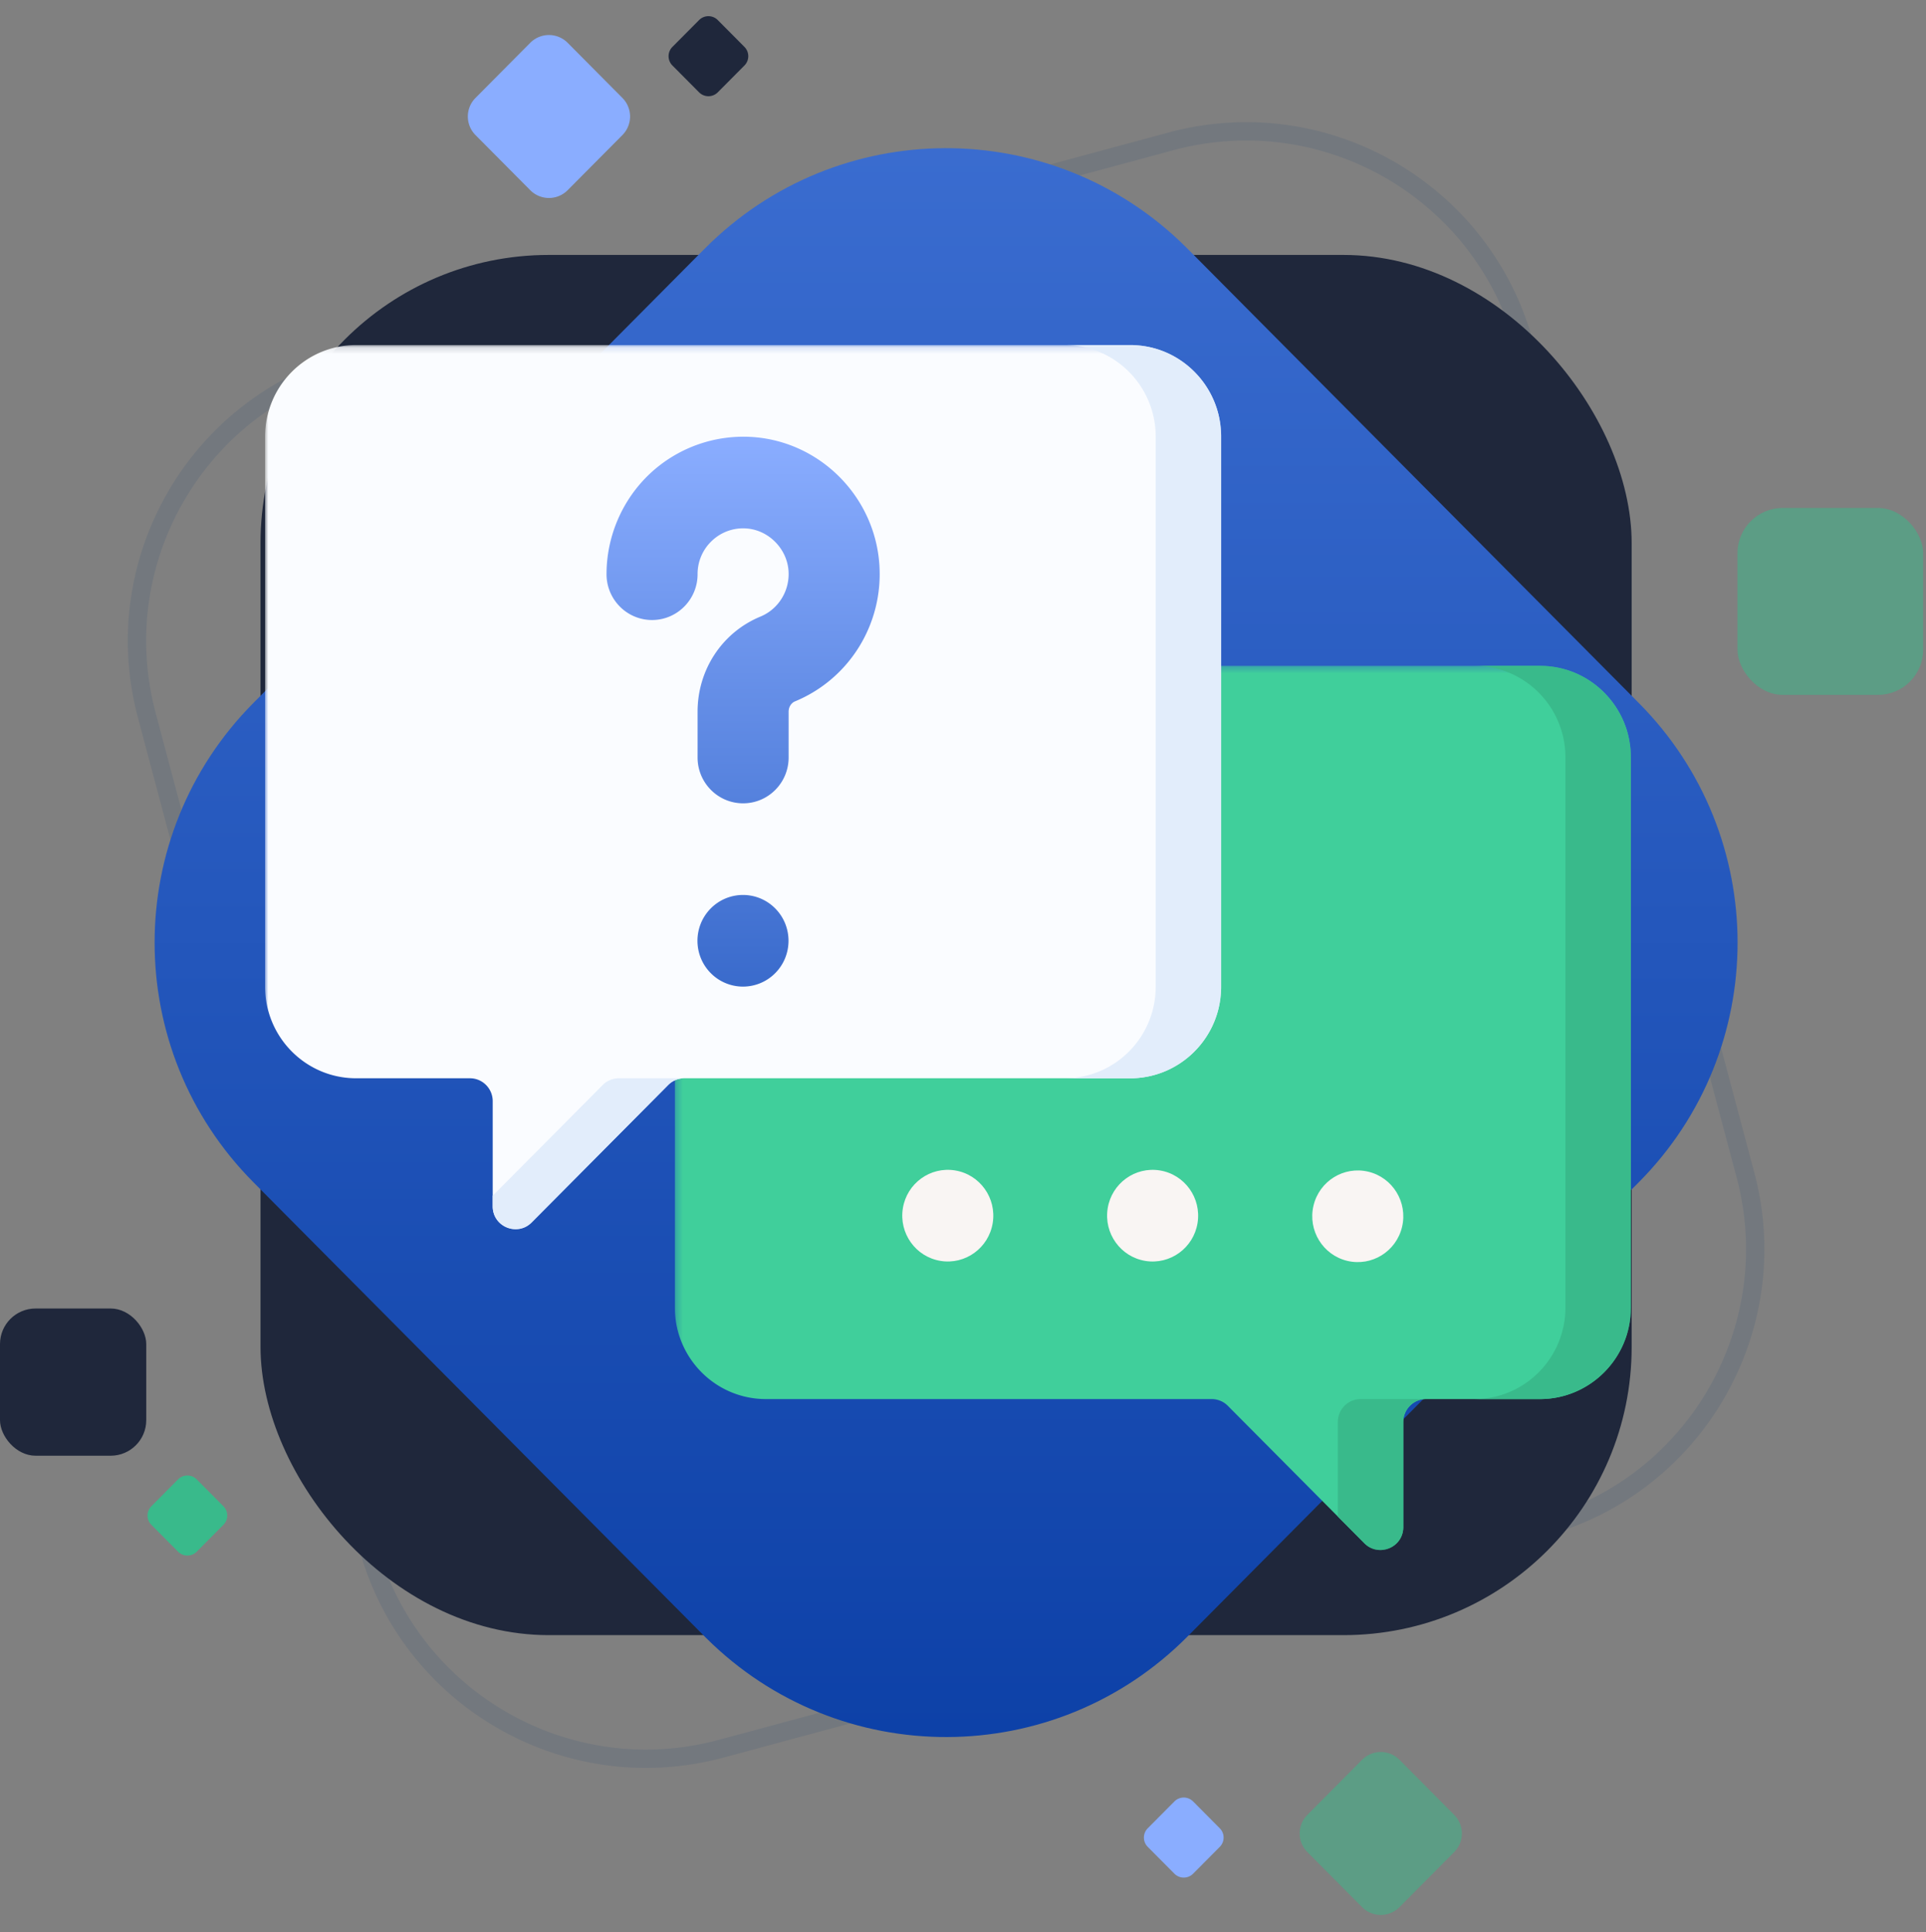 <svg width="300" height="301" xmlns="http://www.w3.org/2000/svg" xmlns:xlink="http://www.w3.org/1999/xlink"><rect width="100%" height="100%" fill="#808080" stroke="none"/><defs><linearGradient x1="0%" y1="0%" x2="100%" y2="100%" id="a"><stop stop-color="#3E70D3" offset="0%"/><stop stop-color="#093DA4" offset="100%"/></linearGradient><linearGradient x1="50%" y1="0%" x2="50%" y2="99.59%" id="f"><stop stop-color="#8AADFF" offset="0%"/><stop stop-color="#3A6BCC" offset="100%"/></linearGradient><path id="b" d="M.25.3h148.92v137.736H.25z"/><path id="d" d="M0 .104h148.92v137.737H0z"/></defs><g transform="translate(0 .297)" fill="none" fill-rule="evenodd"><path d="m54.55 56.21 127.855-34.488c23.94-6.458 48.581 7.714 55.039 31.654l.038.144 34.393 129.213c6.362 23.904-7.81 48.452-31.693 54.894l-127.855 34.488c-23.94 6.457-48.581-7.715-55.039-31.654a44.918 44.918 0 0 1-.039-.145L22.857 111.104c-6.363-23.905 7.81-48.452 31.693-54.895z" stroke="#093377" stroke-width="2.857" opacity=".1"/><rect fill="#1F273B" x="40.579" y="39.417" width="213.574" height="215.002" rx="44.896"/><path d="m97.496 43.516 99.762.333c29.12.097 52.702 23.68 52.8 52.8l.332 99.762c.098 29.258-23.542 53.055-52.8 53.153h-.353l-99.762-.333c-29.12-.097-52.702-23.68-52.8-52.8l-.333-99.761c-.098-29.259 23.542-53.056 52.8-53.154h.354z" fill="url(#a)" transform="rotate(45 147.366 146.54)"/><g transform="translate(104.864 103.125)"><mask id="c" fill="#fff"><use xlink:href="#b"/></mask><path d="M85.347.3h49.64c7.833 0 14.183 6.392 14.183 14.277v85.667c0 7.886-6.35 14.278-14.183 14.278h-17.729c-1.958 0-3.545 1.598-3.545 3.57v16.368c0 3.18-3.82 4.772-6.053 2.524l-21.275-21.417a3.534 3.534 0 0 0-2.507-1.046H14.432C6.6 114.521.25 108.13.25 100.244V62.772L85.347.3z" fill="#40CF9B" mask="url(#c)"/></g><g transform="translate(41.29 53.348)"><mask id="e" fill="#fff"><use xlink:href="#d"/></mask><path d="M134.737.104H14.183C6.35.104 0 6.497 0 14.382v85.667c0 7.885 6.35 14.277 14.182 14.277h17.729c1.959 0 3.545 1.598 3.545 3.57v16.368c0 3.18 3.82 4.773 6.054 2.524l21.274-21.417a3.534 3.534 0 0 1 2.507-1.045h69.446c7.833 0 14.183-6.392 14.183-14.277V14.382c0-7.885-6.35-14.278-14.183-14.278" fill="#FAFCFF" mask="url(#e)"/></g><path d="M140.63 187.932c.627-3.892 4.269-6.535 8.135-5.905 3.865.632 6.491 4.297 5.864 8.189-.626 3.892-4.268 6.535-8.134 5.904-3.865-.631-6.49-4.297-5.864-8.188" fill="#F9F5F3"/><path d="M79.454 88.173c2.77 2.788 2.77 7.307 0 10.095a7.057 7.057 0 0 1-10.027 0c-2.77-2.788-2.77-7.307 0-10.095a7.057 7.057 0 0 1 10.027 0zm-3.5-73.425c10.521.731 19.002 9.27 19.728 19.861.633 9.24-4.65 17.808-13.144 21.32-.59.244-.988.887-.988 1.6v7.14c.001 3.942-3.173 7.139-7.09 7.139s-7.092-3.197-7.092-7.14V57.53c0-6.54 3.84-12.352 9.783-14.808 2.833-1.172 4.594-4.037 4.382-7.13-.237-3.463-3.116-6.362-6.555-6.6a7.045 7.045 0 0 0-5.355 1.9 7.091 7.091 0 0 0-2.255 5.221c0 3.943-3.174 7.139-7.091 7.139-3.917 0-7.092-3.196-7.092-7.139 0-5.914 2.464-11.621 6.76-15.659a21.282 21.282 0 0 1 16.009-5.706z" fill="url(#f)" transform="translate(41.29 53.034)"/><path d="M204.59 187.529c.902-3.837 4.721-6.211 8.532-5.305 3.81.907 6.17 4.753 5.27 8.589-.902 3.836-4.72 6.21-8.532 5.304-3.81-.907-6.17-4.752-5.27-8.588m-32.054.405c.627-3.892 4.268-6.535 8.134-5.904 3.866.631 6.492 4.297 5.865 8.189-.627 3.891-4.268 6.534-8.134 5.904-3.866-.632-6.491-4.297-5.865-8.189" fill="#F9F5F3"/><path d="m93.881 168.72-17.133 17.248v1.645c0 3.18 3.82 4.773 6.053 2.524l21.274-21.417a3.534 3.534 0 0 1 2.508-1.046H96.388c-.94 0-1.842.376-2.507 1.046m82.147-115.268h-10.194c7.833 0 14.183 6.393 14.183 14.278v85.667c0 7.886-6.35 14.277-14.182 14.277h10.193c7.834 0 14.183-6.392 14.183-14.277V67.73c0-7.885-6.35-14.278-14.183-14.278" fill="#E2EDFB"/><path d="M208.383 221.216v14.724l4.141 4.169c2.234 2.248 6.053.656 6.053-2.524v-16.369c0-1.971 1.588-3.57 3.546-3.57h-10.195c-1.958 0-3.545 1.599-3.545 3.57m31.468-117.792h-10.194c7.833 0 14.183 6.393 14.183 14.278v85.667c0 7.886-6.35 14.277-14.183 14.277h10.194c7.833 0 14.183-6.392 14.183-14.277v-85.667c0-7.885-6.35-14.278-14.183-14.278" fill="#39BA8B"/><path d="m88.418 6.371 8.531 8.588a4.104 4.104 0 0 1 0 5.784l-8.53 8.588a4.104 4.104 0 0 1-5.824 0l-8.53-8.588a4.104 4.104 0 0 1 0-5.784l8.53-8.588a4.104 4.104 0 0 1 5.823 0z" fill="#8AADFF"/><path d="m111.802 2.828 4.156 4.183c.794.8.794 2.092 0 2.892l-4.156 4.183a2.052 2.052 0 0 1-2.911 0l-4.156-4.183a2.052 2.052 0 0 1 0-2.892l4.156-4.183a2.052 2.052 0 0 1 2.911 0z" fill="#1F273B"/><path d="m185.841 280.324 4.156 4.183c.794.8.794 2.092 0 2.892l-4.156 4.183a2.052 2.052 0 0 1-2.911 0l-4.156-4.183a2.052 2.052 0 0 1 0-2.892l4.156-4.183a2.052 2.052 0 0 1 2.911 0z" fill="#8AADFF"/><path d="m30.644 230.157 4.156 4.183c.794.8.794 2.092 0 2.892l-4.156 4.183a2.052 2.052 0 0 1-2.911 0l-4.156-4.183a2.052 2.052 0 0 1 0-2.892l4.156-4.183a2.052 2.052 0 0 1 2.911 0z" fill="#39BA8B"/><path d="m217.986 273.834 8.531 8.588a4.104 4.104 0 0 1 0 5.784l-8.53 8.588a4.104 4.104 0 0 1-5.824 0l-8.53-8.588a4.104 4.104 0 0 1 0-5.784l8.53-8.588a4.104 4.104 0 0 1 5.823 0z" fill-opacity=".5" fill="#39BA8B"/><rect fill-opacity=".5" fill="#39BA8B" x="270.637" y="78.833" width="28.921" height="29.115" rx="7.035"/><rect fill="#1F273B" y="203.536" width="22.781" height="22.934" rx="5.541"/></g></svg>
